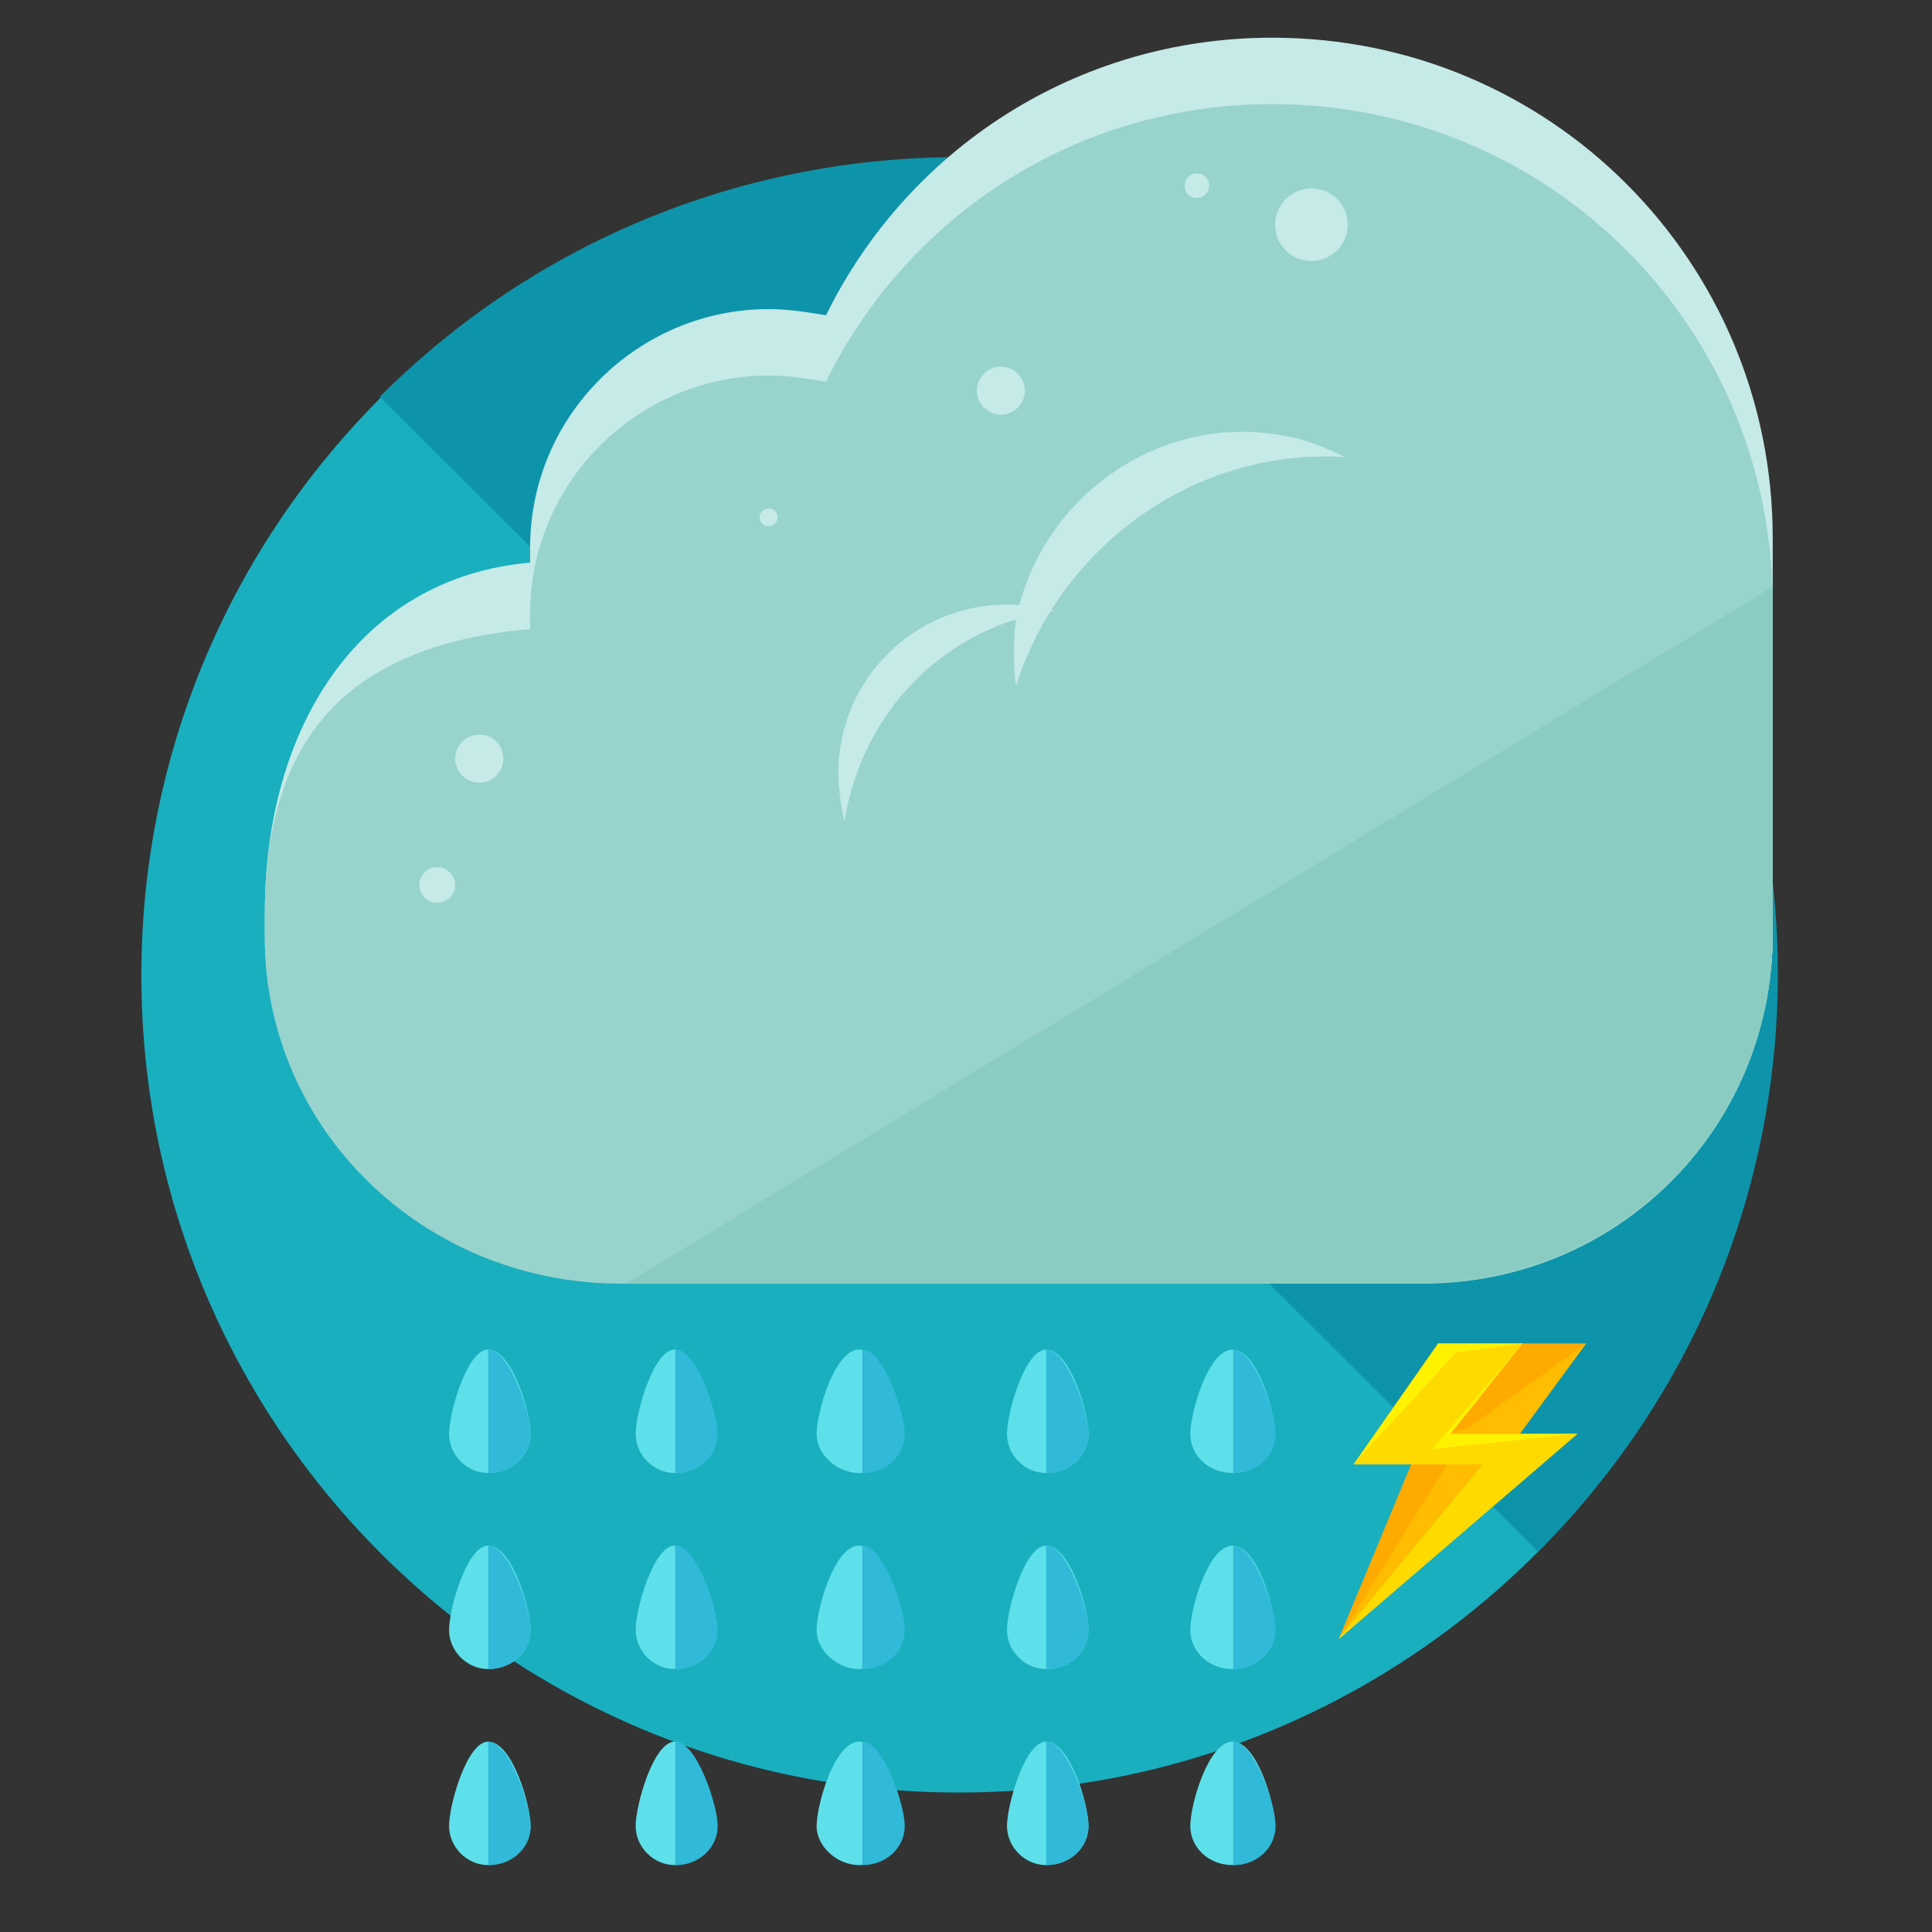 <?xml version="1.0" encoding="utf-8"?>
<!-- Generator: Adobe Illustrator 20.0.0, SVG Export Plug-In . SVG Version: 6.00 Build 0)  -->
<svg version="1.1" id="Layer_1" xmlns="http://www.w3.org/2000/svg" xmlns:xlink="http://www.w3.org/1999/xlink" x="0px" y="0px"
	 viewBox="0 0 410 410" enable-background="new 0 0 410 410" xml:space="preserve">
<rect x="0" y="0" width="410" height="410" fill="#333333" stroke="none"/>
<g>
	<g>
		<defs>
			<rect id="SVGID_1_" x="30" y="8" width="348" height="388.8"/>
		</defs>
		<clipPath id="SVGID_2_">
			<use xlink:href="#SVGID_1_"  overflow="visible"/>
		</clipPath>
		<path clip-path="url(#SVGID_2_)" fill="#19AFBF" d="M376.9,207c0,95.8-77.7,173.4-173.4,173.4C107.7,380.5,30,302.8,30,207
			S107.7,33.6,203.4,33.6C299.2,33.6,376.9,111.3,376.9,207L376.9,207z M376.9,207"/>
		<path clip-path="url(#SVGID_2_)" fill="#0E94AA" d="M80.6,84.2c67.8-67.8,177.9-67.8,245.8,0s67.8,177.3,0,245.1"/>
	</g>
	<path fill="#C5EAE7" d="M376.2,114.2C376.2,55.4,328.9,8,270,8c-41.6,0-77.4,23.7-94.7,58.9c-3.8-0.6-7.7-1.3-12.2-1.3
		c-27.5,0-50.6,22.4-50.6,50.6v3.2c-36.5,3.2-56.3,35.2-56.3,74.2v5.1c0,41,33.9,73.6,75.5,73.6H302c41,0,74.2-32.6,74.2-74.2V114.2
		z M376.2,114.2"/>
	<path fill="#98D3CD" d="M376.2,128.3c0-58.9-47.4-106.2-106.2-106.2c-41.6,0-77.4,23.7-94.7,58.9c-3.8-0.6-7.7-1.3-12.2-1.3
		c-27.5,0-50.6,22.4-50.6,50.6v3.2c-36.5,3.2-56.3,21.1-56.3,60.2v5.1c0,41,33.9,73.6,75.5,73.6H302c41,0,74.2-32.6,74.2-74.2V128.3
		z M376.2,128.3"/>
	<path fill="#8BCCC2" d="M133,272.3h168.3c41.6,0,74.9-32.6,74.9-74.2v-73.6"/>
	<path fill="#C5EAE7" d="M223.9,129.6c-3.2-0.6-6.4-1.3-10.2-1.3c-19.8,0-35.8,16-35.8,35.8c0,3.2,0.6,7,1.3,10.2
		C183,150.7,200.9,132.8,223.9,129.6L223.9,129.6z M223.9,129.6"/>
	<path fill="#C5EAE7" d="M285.4,97c-3.8-1.9-8.3-3.8-12.8-4.5c-26.2-5.1-51.8,12.8-57,39c-0.6,4.5-0.6,9.6,0,14.1
		C225.2,115.5,254,95,285.4,97L285.4,97z M285.4,97"/>
	<path fill="#C5EAE7" d="M96.6,187.8c0,2.1-1.7,3.8-3.8,3.8c-2.1,0-3.8-1.7-3.8-3.8s1.7-3.8,3.8-3.8C94.8,184,96.6,185.7,96.6,187.8
		L96.6,187.8z M96.6,187.8"/>
	<path fill="#C5EAE7" d="M106.8,161c0,2.8-2.3,5.1-5.1,5.1c-2.8,0-5.1-2.3-5.1-5.1s2.3-5.1,5.1-5.1
		C104.5,155.8,106.8,158.1,106.8,161L106.8,161z M106.8,161"/>
	<path fill="#C5EAE7" d="M165,109.8c0,1.1-0.9,1.9-1.9,1.9c-1.1,0-1.9-0.9-1.9-1.9c0-1.1,0.9-1.9,1.9-1.9
		C164.2,107.8,165,108.7,165,109.8L165,109.8z M165,109.8"/>
	<path fill="#C5EAE7" d="M217.5,82.9c0,2.8-2.3,5.1-5.1,5.1c-2.8,0-5.1-2.3-5.1-5.1s2.3-5.1,5.1-5.1
		C215.2,77.8,217.5,80.1,217.5,82.9L217.5,82.9z M217.5,82.9"/>
	<path fill="#C5EAE7" d="M256.6,39.4c0,1.4-1.1,2.6-2.6,2.6s-2.6-1.1-2.6-2.6c0-1.4,1.1-2.6,2.6-2.6S256.6,37.9,256.6,39.4
		L256.6,39.4z M256.6,39.4"/>
	<path fill="#C5EAE7" d="M286,47.7c0,4.2-3.4,7.7-7.7,7.7c-4.2,0-7.7-3.4-7.7-7.7c0-4.2,3.4-7.7,7.7-7.7C282.6,40,286,43.4,286,47.7
		L286,47.7z M286,47.7"/>
	<path fill="#FFAA00" d="M336.6,285.1h-31.4l-17.9,25.6h12.2l-15.4,37.1l50.6-43.5h-12.2L336.6,285.1z M336.6,285.1"/>
	<path fill="#FFBC00" d="M336.6,285.1l-25,17.9l-24.3,7.7h19.8l-23,37.1l50.6-43.5h-12.2L336.6,285.1z M336.6,285.1"/>
	<path fill="#FFF200" d="M323.1,285.1h-17.9l-17.9,25.6h27.5l-30.7,37.1l50.6-43.5h-26.9L323.1,285.1z M323.1,285.1"/>
	<path fill="#FFDA00" d="M323.1,285.1L309,287l-21.8,23.7h27.5l-30.7,37.1l50.6-43.5l-30.7,3.2L323.1,285.1z M323.1,285.1"/>
	<path fill="#5EE0EA" d="M112.6,304.3c0,4.5-3.8,8.3-9,8.3c-4.5,0-8.3-3.8-8.3-8.3c0-4.5,3.8-17.9,8.3-17.9
		C108.7,286.4,112.6,299.8,112.6,304.3L112.6,304.3z M112.6,304.3"/>
	<path fill="#30B9D8" d="M103.6,286.4c4.5,0,9,13.4,9,17.9c0,4.5-3.8,8.3-9,8.3"/>
	<path fill="#5EE0EA" d="M152.2,304.3c0,4.5-3.8,8.3-9,8.3c-4.5,0-8.3-3.8-8.3-8.3c0-4.5,3.8-17.9,8.3-17.9
		C147.8,286.4,152.2,299.8,152.2,304.3L152.2,304.3z M152.2,304.3"/>
	<path fill="#30B9D8" d="M143.3,286.4c4.5,0,9,13.4,9,17.9c0,4.5-3.8,8.3-9,8.3"/>
	<path fill="#5EE0EA" d="M191.3,304.3c0,4.5-3.8,8.3-9,8.3c-4.5,0-9-3.8-9-8.3c0-4.5,3.8-17.9,9-17.9
		C187.4,286.4,191.3,299.8,191.3,304.3L191.3,304.3z M191.3,304.3"/>
	<path fill="#30B9D8" d="M183,286.4c4.5,0,9,13.4,9,17.9c0,4.5-3.8,8.3-9,8.3"/>
	<path fill="#5EE0EA" d="M231,304.3c0,4.5-3.8,8.3-9,8.3c-4.5,0-8.3-3.8-8.3-8.3c0-4.5,3.8-17.9,8.3-17.9
		C227.1,286.4,231,299.8,231,304.3L231,304.3z M231,304.3"/>
	<path fill="#30B9D8" d="M222,286.4c4.5,0,9,13.4,9,17.9c0,4.5-3.8,8.3-9,8.3"/>
	<path fill="#5EE0EA" d="M270.6,304.3c0,4.5-3.8,8.3-9,8.3s-9-3.8-9-8.3c0-4.5,3.8-17.9,9-17.9S270.6,299.8,270.6,304.3L270.6,304.3
		z M270.6,304.3"/>
	<path fill="#30B9D8" d="M261.7,286.4c4.5,0,9,13.4,9,17.9c0,4.5-3.8,8.3-9,8.3"/>
	<path fill="#5EE0EA" d="M112.6,345.9c0,4.5-3.8,8.3-9,8.3c-4.5,0-8.3-3.8-8.3-8.3c0-4.5,3.8-17.9,8.3-17.9
		C108.7,328,112.6,341.4,112.6,345.9L112.6,345.9z M112.6,345.9"/>
	<path fill="#30B9D8" d="M103.6,328c4.5,0,9,13.4,9,17.9c0,4.5-3.8,8.3-9,8.3"/>
	<path fill="#5EE0EA" d="M152.2,345.9c0,4.5-3.8,8.3-9,8.3c-4.5,0-8.3-3.8-8.3-8.3c0-4.5,3.8-17.9,8.3-17.9
		C147.8,328,152.2,341.4,152.2,345.9L152.2,345.9z M152.2,345.9"/>
	<path fill="#30B9D8" d="M143.3,328c4.5,0,9,13.4,9,17.9c0,4.5-3.8,8.3-9,8.3"/>
	<path fill="#5EE0EA" d="M191.3,345.9c0,4.5-3.8,8.3-9,8.3c-4.5,0-9-3.8-9-8.3c0-4.5,3.8-17.9,9-17.9
		C187.4,328,191.3,341.4,191.3,345.9L191.3,345.9z M191.3,345.9"/>
	<path fill="#30B9D8" d="M183,328c4.5,0,9,13.4,9,17.9c0,4.5-3.8,8.3-9,8.3"/>
	<path fill="#5EE0EA" d="M231,345.9c0,4.5-3.8,8.3-9,8.3c-4.5,0-8.3-3.8-8.3-8.3c0-4.5,3.8-17.9,8.3-17.9
		C227.1,328,231,341.4,231,345.9L231,345.9z M231,345.9"/>
	<path fill="#30B9D8" d="M222,328c4.5,0,9,13.4,9,17.9c0,4.5-3.8,8.3-9,8.3"/>
	<path fill="#5EE0EA" d="M270.6,345.9c0,4.5-3.8,8.3-9,8.3s-9-3.8-9-8.3c0-4.5,3.8-17.9,9-17.9S270.6,341.4,270.6,345.9L270.6,345.9
		z M270.6,345.9"/>
	<path fill="#30B9D8" d="M261.7,328c4.5,0,9,13.4,9,17.9c0,4.5-3.8,8.3-9,8.3"/>
	<path fill="#5EE0EA" d="M112.6,387.5c0,4.5-3.8,8.3-9,8.3c-4.5,0-8.3-3.8-8.3-8.3c0-4.5,3.8-17.9,8.3-17.9
		C108.7,369.6,112.6,383,112.6,387.5L112.6,387.5z M112.6,387.5"/>
	<path fill="#30B9D8" d="M103.6,369.6c4.5,0,9,13.4,9,17.9c0,4.5-3.8,8.3-9,8.3"/>
	<path fill="#5EE0EA" d="M152.2,387.5c0,4.5-3.8,8.3-9,8.3c-4.5,0-8.3-3.8-8.3-8.3c0-4.5,3.8-17.9,8.3-17.9
		C147.8,369.6,152.2,383,152.2,387.5L152.2,387.5z M152.2,387.5"/>
	<path fill="#30B9D8" d="M143.3,369.6c4.5,0,9,13.4,9,17.9c0,4.5-3.8,8.3-9,8.3"/>
	<path fill="#5EE0EA" d="M191.3,387.5c0,4.5-3.8,8.3-9,8.3c-4.5,0-9-3.8-9-8.3c0-4.5,3.8-17.9,9-17.9
		C187.4,369.6,191.3,383,191.3,387.5L191.3,387.5z M191.3,387.5"/>
	<path fill="#30B9D8" d="M183,369.6c4.5,0,9,13.4,9,17.9c0,4.5-3.8,8.3-9,8.3"/>
	<path fill="#5EE0EA" d="M231,387.5c0,4.5-3.8,8.3-9,8.3c-4.5,0-8.3-3.8-8.3-8.3c0-4.5,3.8-17.9,8.3-17.9
		C227.1,369.6,231,383,231,387.5L231,387.5z M231,387.5"/>
	<path fill="#30B9D8" d="M222,369.6c4.5,0,9,13.4,9,17.9c0,4.5-3.8,8.3-9,8.3"/>
	<path fill="#5EE0EA" d="M270.6,387.5c0,4.5-3.8,8.3-9,8.3s-9-3.8-9-8.3c0-4.5,3.8-17.9,9-17.9S270.6,383,270.6,387.5L270.6,387.5z
		 M270.6,387.5"/>
	<path fill="#30B9D8" d="M261.7,369.6c4.5,0,9,13.4,9,17.9c0,4.5-3.8,8.3-9,8.3"/>
</g>
</svg>

